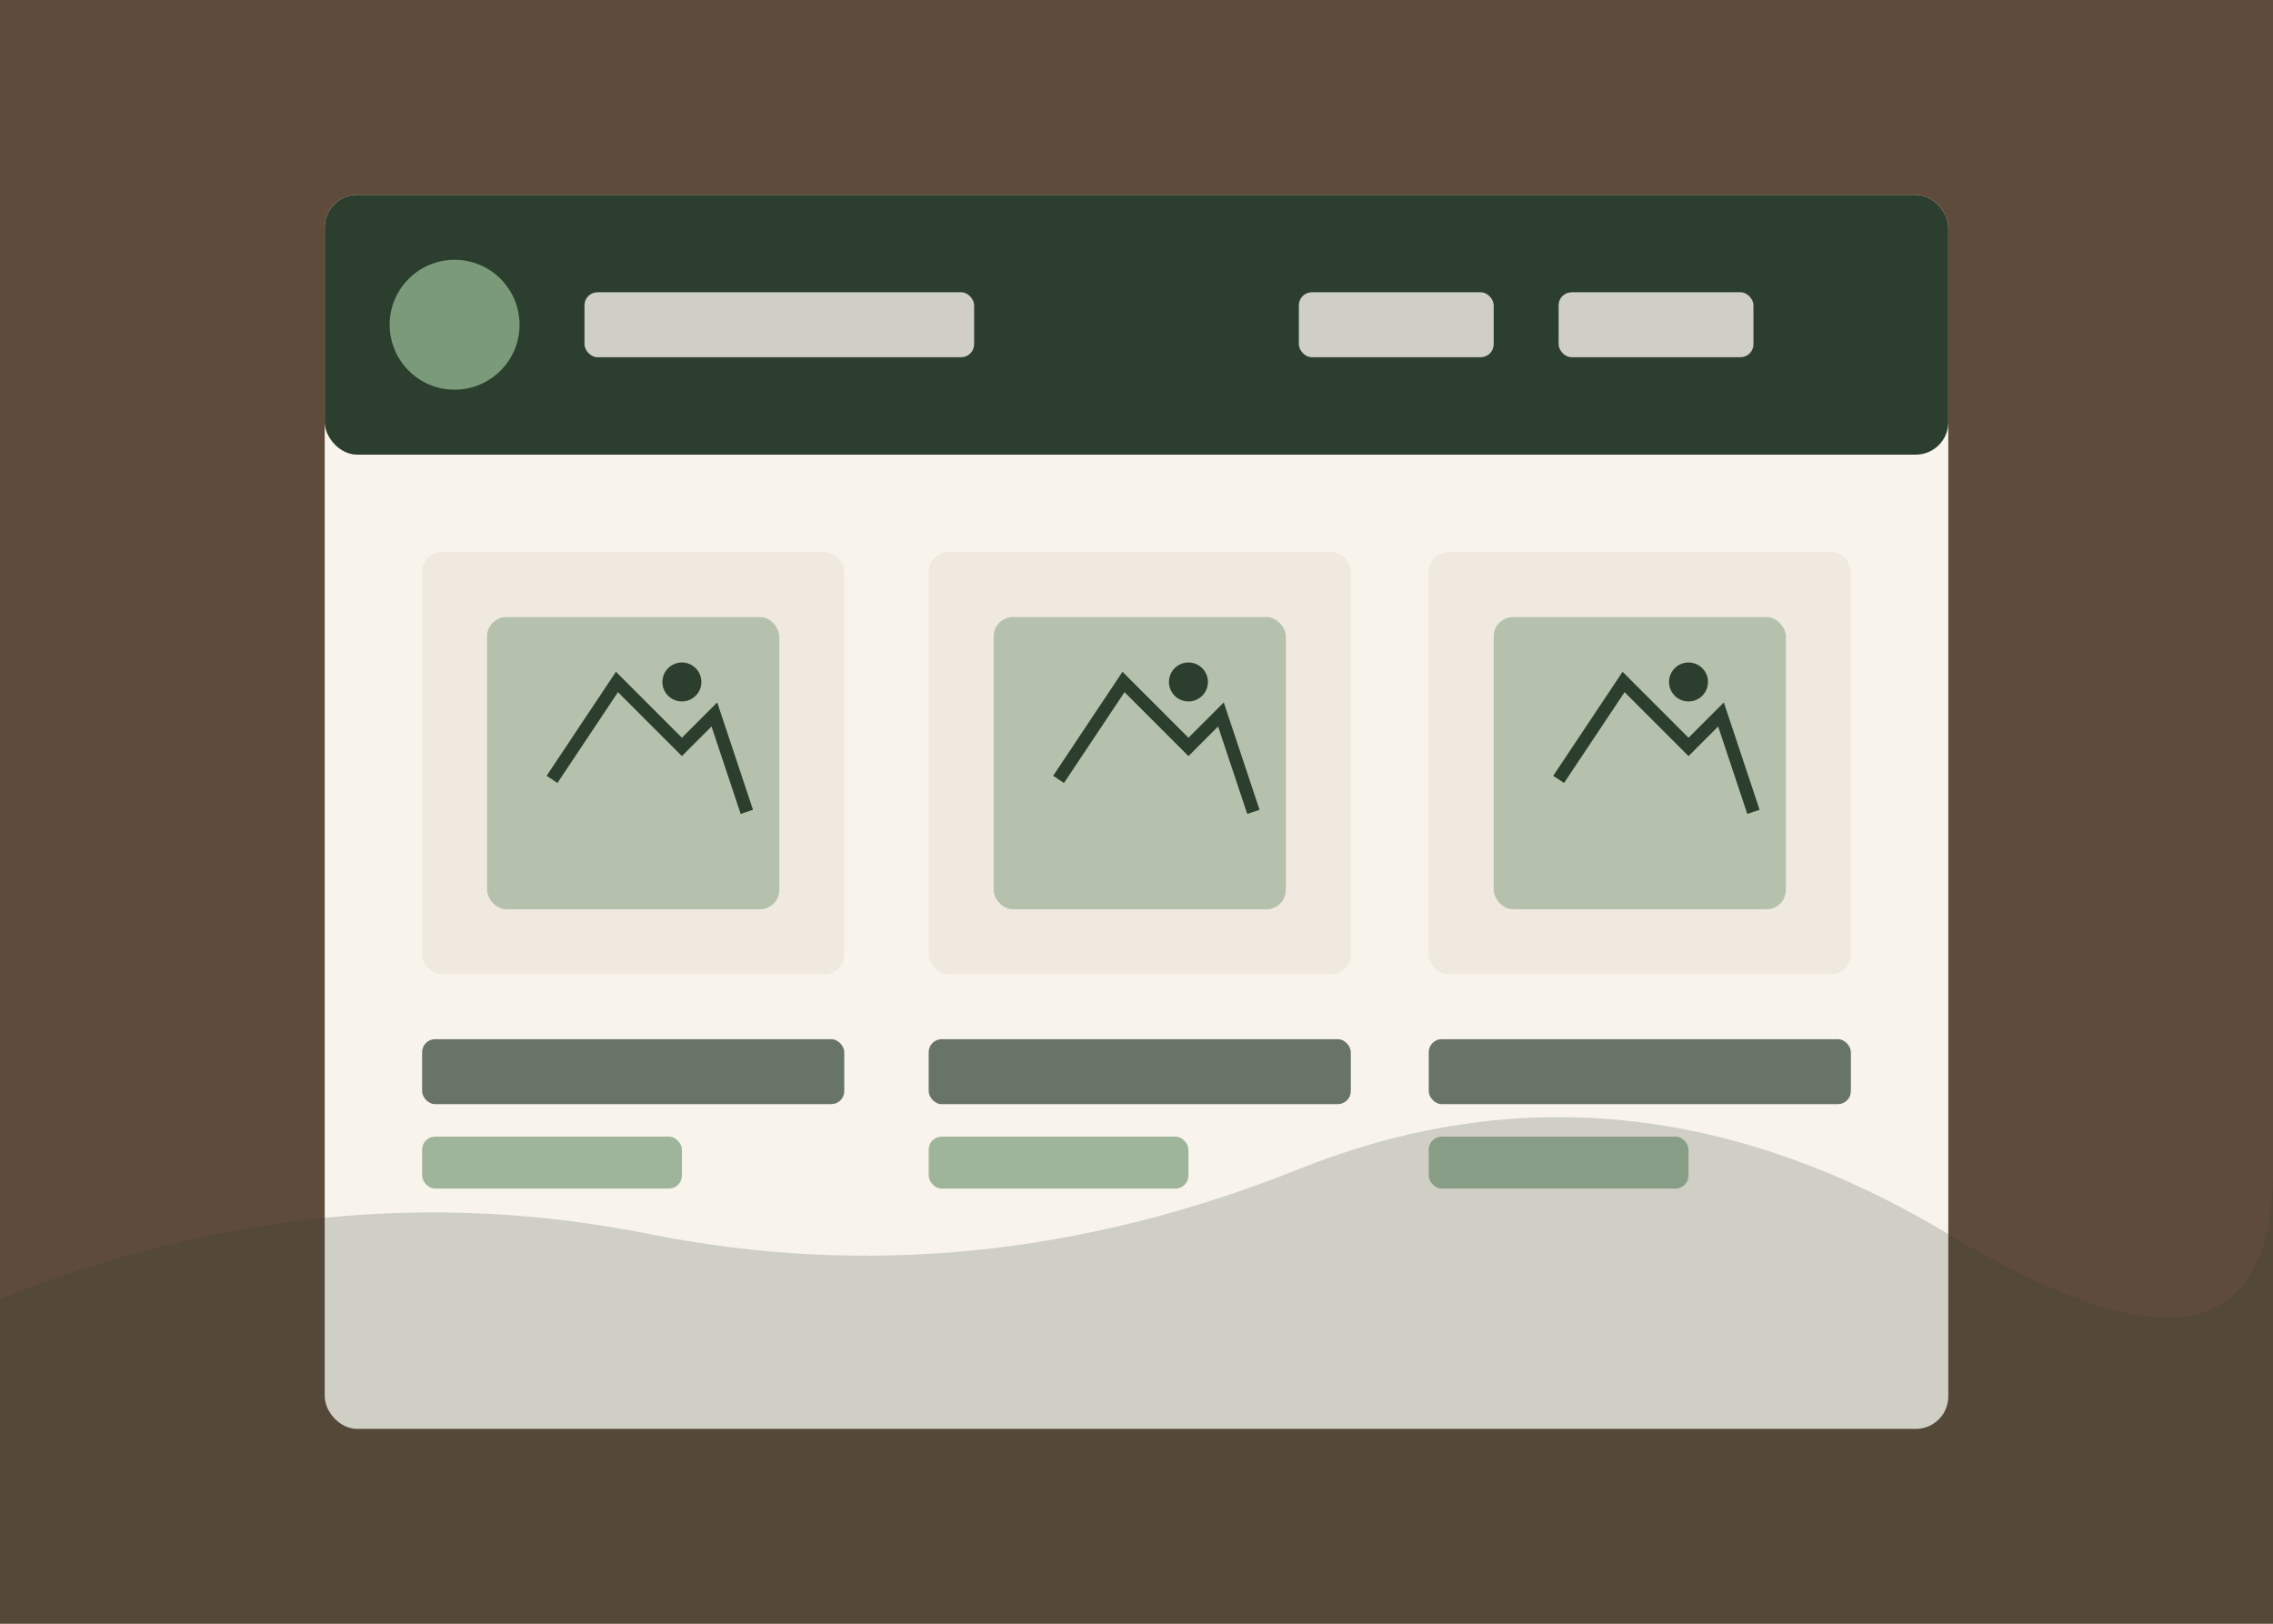 <svg xmlns="http://www.w3.org/2000/svg" width="350" height="250" viewBox="0 0 350 250">
  <!-- Background -->
  <rect width="350" height="250" fill="#5e4b3b" />
  
  <!-- E-commerce website mockup -->
  <rect x="50" y="30" width="250" height="190" rx="5" ry="5" fill="#f8f4ec" />
  
  <!-- Website header -->
  <rect x="50" y="30" width="250" height="40" rx="5" ry="5" fill="#2c3e2d" />
  <circle cx="70" cy="50" r="10" fill="#7a9a7a" />
  <rect x="90" y="45" width="60" height="10" rx="2" ry="2" fill="#f8f4ec" opacity="0.8" />
  <rect x="200" y="45" width="30" height="10" rx="2" ry="2" fill="#f8f4ec" opacity="0.8" />
  <rect x="240" y="45" width="30" height="10" rx="2" ry="2" fill="#f8f4ec" opacity="0.8" />
  
  <!-- Product grid -->
  <rect x="65" y="85" width="65" height="65" rx="3" ry="3" fill="#f0e9e0" />
  <rect x="143" y="85" width="65" height="65" rx="3" ry="3" fill="#f0e9e0" />
  <rect x="220" y="85" width="65" height="65" rx="3" ry="3" fill="#f0e9e0" />
  
  <rect x="65" y="160" width="65" height="10" rx="2" ry="2" fill="#2c3e2d" opacity="0.7" />
  <rect x="65" y="175" width="40" height="8" rx="2" ry="2" fill="#7a9a7a" opacity="0.7" />
  
  <rect x="143" y="160" width="65" height="10" rx="2" ry="2" fill="#2c3e2d" opacity="0.7" />
  <rect x="143" y="175" width="40" height="8" rx="2" ry="2" fill="#7a9a7a" opacity="0.7" />
  
  <rect x="220" y="160" width="65" height="10" rx="2" ry="2" fill="#2c3e2d" opacity="0.7" />
  <rect x="220" y="175" width="40" height="8" rx="2" ry="2" fill="#7a9a7a" opacity="0.7" />
  
  <!-- Product images (stylized) -->
  <g>
    <rect x="75" y="95" width="45" height="45" rx="3" ry="3" fill="#7a9a7a" opacity="0.5" />
    <path d="M85,120 L95,105 L105,115 L110,110 L115,125" stroke="#2c3e2d" stroke-width="2" fill="none" />
    <circle cx="105" cy="105" r="3" fill="#2c3e2d" />
  </g>
  
  <g>
    <rect x="153" y="95" width="45" height="45" rx="3" ry="3" fill="#7a9a7a" opacity="0.5" />
    <path d="M163,120 L173,105 L183,115 L188,110 L193,125" stroke="#2c3e2d" stroke-width="2" fill="none" />
    <circle cx="183" cy="105" r="3" fill="#2c3e2d" />
  </g>
  
  <g>
    <rect x="230" y="95" width="45" height="45" rx="3" ry="3" fill="#7a9a7a" opacity="0.5" />
    <path d="M240,120 L250,105 L260,115 L265,110 L270,125" stroke="#2c3e2d" stroke-width="2" fill="none" />
    <circle cx="260" cy="105" r="3" fill="#2c3e2d" />
  </g>
  
  <!-- Decorative elements -->
  <g opacity="0.2">
    <path d="M0,200 Q50,180 100,190 T200,180 T300,190 T350,180 V250 H0 Z" fill="#2c3e2d" />
  </g>
</svg>